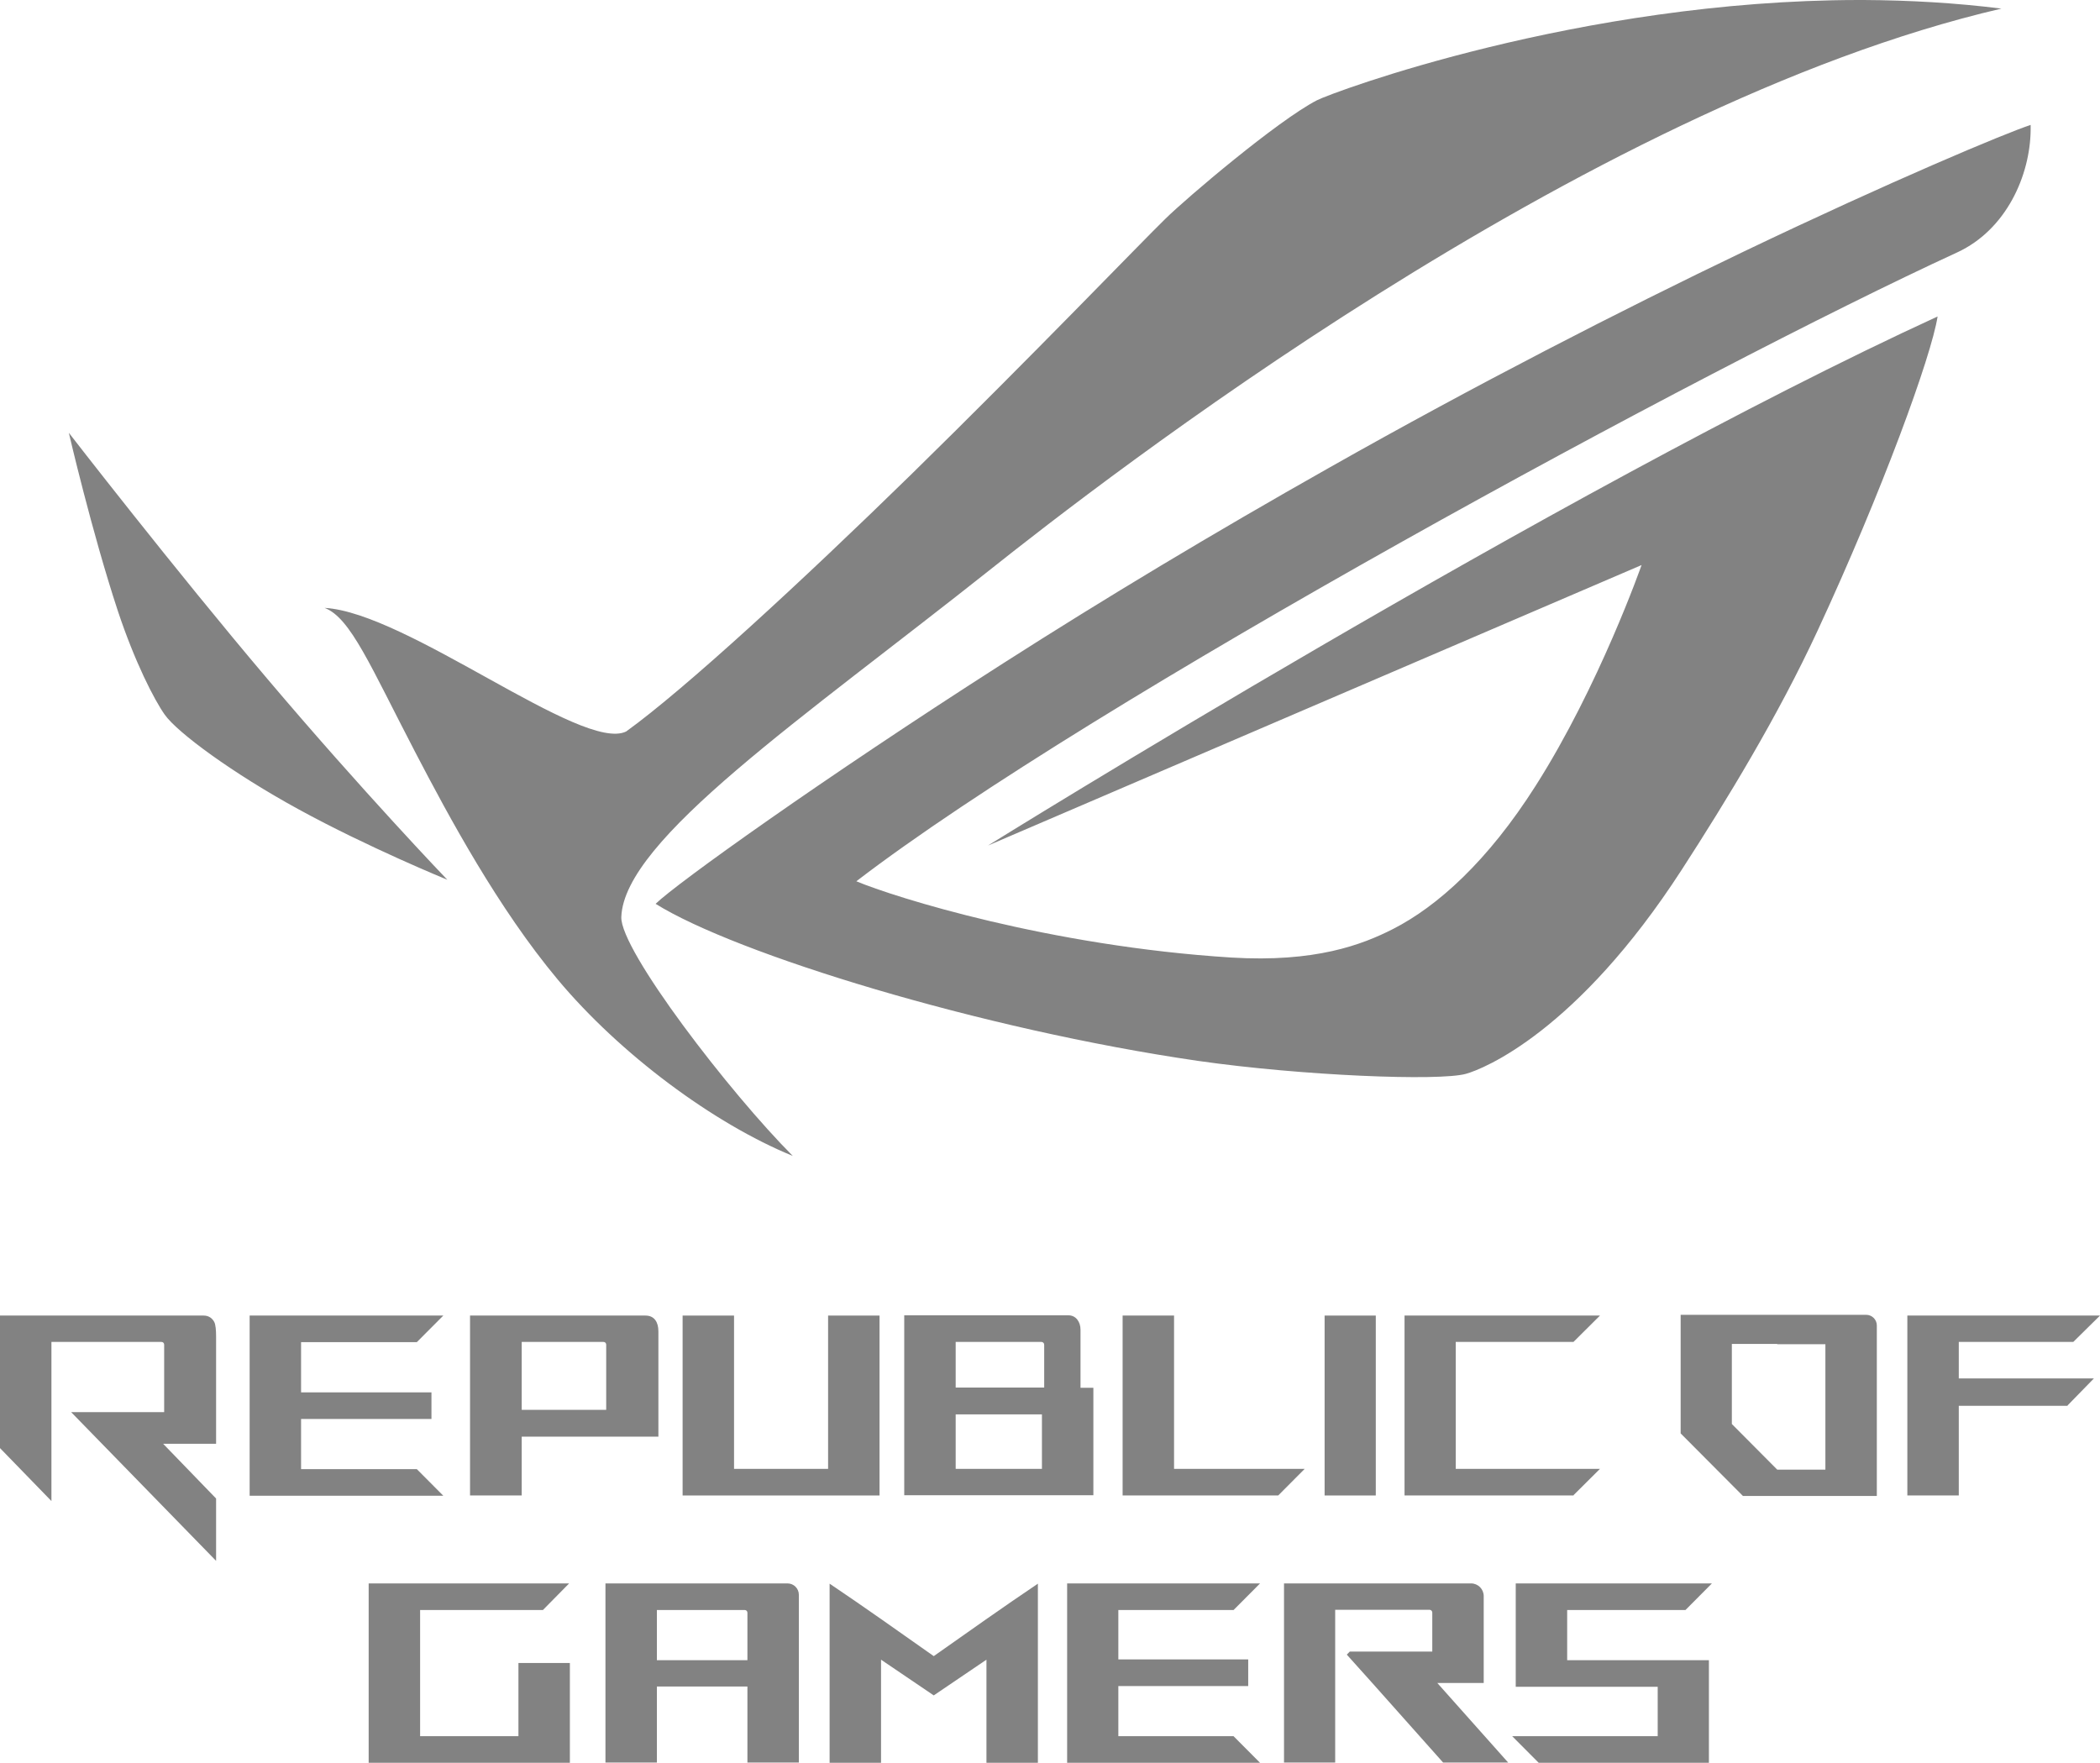 <svg width="81" height="68" viewBox="0 0 81 68" fill="none" xmlns="http://www.w3.org/2000/svg">
<path fill-rule="evenodd" clip-rule="evenodd" d="M51.092 50.748H53.066V57.688H51.092V50.748Z" fill="#828282"/>
<path fill-rule="evenodd" clip-rule="evenodd" d="M26.329 57.688H28.313H31.941H33.925V56.661V50.748H31.941V56.661H28.313V50.748H26.329V56.661V57.688Z" fill="#828282"/>
<path fill-rule="evenodd" clip-rule="evenodd" d="M9.629 50.748H17.099L16.077 51.774H11.613V53.71H16.564H16.642V54.736H16.564H11.613V56.671H16.038H16.077L17.099 57.698H9.629V50.748Z" fill="#828282"/>
<path fill-rule="evenodd" clip-rule="evenodd" d="M0 55.86L1.984 57.903V51.765H6.225C6.293 51.765 6.332 51.813 6.332 51.872V54.472H2.743L8.335 60.21V57.805L6.293 55.694H8.335V51.755C8.335 51.686 8.335 51.628 8.335 51.559C8.335 51.305 8.316 51.1 8.267 51.002C8.199 50.865 8.063 50.748 7.859 50.748H0V55.86Z" fill="#828282"/>
<path fill-rule="evenodd" clip-rule="evenodd" d="M31.999 68H33.983V64.022L36.016 65.4L38.049 64.022V68H40.033V61.09C38.681 61.999 37.349 62.947 36.016 63.885C34.684 62.947 33.351 61.999 31.999 61.09V68Z" fill="#828282"/>
<path fill-rule="evenodd" clip-rule="evenodd" d="M14.22 68H21.981V65.361V64.237V64.149H21.903H20.415H19.997V66.974H16.204V62.106H20.941L21.952 61.08H14.22V68Z" fill="#828282"/>
<path fill-rule="evenodd" clip-rule="evenodd" d="M20.123 51.765H23.275C23.343 51.765 23.382 51.813 23.382 51.872V54.384H20.123V51.765ZM18.13 57.688H20.123V55.42H25.395V51.354C25.395 51.002 25.239 50.748 24.899 50.748H18.13V57.688Z" fill="#828282"/>
<path fill-rule="evenodd" clip-rule="evenodd" d="M41.677 53.534H42.173V53.592V54.443C42.173 55.518 42.173 56.603 42.173 57.678C39.741 57.678 37.31 57.678 34.878 57.678C34.878 55.361 34.878 53.055 34.878 50.738H41.21C41.502 50.738 41.677 50.992 41.677 51.295V53.534ZM36.862 54.56H40.189V56.661H36.862V54.56ZM36.979 51.765H39.907H39.984H40.169C40.228 51.765 40.276 51.813 40.276 51.872V52.126V53.416V53.524H40.169H36.979H36.862V53.416V51.872V51.765H36.979Z" fill="#828282"/>
<path fill-rule="evenodd" clip-rule="evenodd" d="M43.301 50.748H45.285V56.661H50.324L50.314 56.671L49.302 57.688H45.285H43.301V56.661V50.748Z" fill="#828282"/>
<path fill-rule="evenodd" clip-rule="evenodd" d="M54.175 50.748H56.15H61.713L60.701 51.755L60.692 51.765H56.15V56.661H61.713L60.701 57.668L60.692 57.688H56.15H54.175V56.661V51.765V50.748Z" fill="#828282"/>
<path fill-rule="evenodd" clip-rule="evenodd" d="M67.228 50.719H69.99H71.614H71.984C72.207 50.719 72.392 50.904 72.392 51.129V51.53V57.707H71.974H69.98H68.472H67.228L64.825 55.293V53.876V51.129V50.719H65.234H67.228ZM68.55 51.853H68.657H70.408V53.612V54.931V56.691H68.657H68.628H68.55L66.8 54.931V54.873V53.602V51.843H68.55V51.853Z" fill="#828282"/>
<path fill-rule="evenodd" clip-rule="evenodd" d="M73.569 50.748H75.553H81L79.979 51.755L79.969 51.765H75.553V53.172H80.766L79.755 54.208L79.745 54.228H75.553V57.688H73.569V51.765V50.748Z" fill="#828282"/>
<path fill-rule="evenodd" clip-rule="evenodd" d="M30.375 61.08C30.618 61.08 30.813 61.276 30.813 61.52C30.813 63.68 30.813 65.83 30.813 67.99C30.151 67.99 29.49 67.99 28.829 67.99V65.058H25.337V67.99C24.675 67.99 24.014 67.99 23.353 67.99C23.353 65.684 23.353 63.387 23.353 61.08C25.697 61.08 28.031 61.08 30.375 61.08ZM25.337 62.106H28.722C28.79 62.106 28.829 62.155 28.829 62.214V64.042H25.337V62.106Z" fill="#828282"/>
<path fill-rule="evenodd" clip-rule="evenodd" d="M42.445 61.08H43.136H48.602L47.59 62.097L47.581 62.106H43.136V64.012H48.145V65.039H43.136V66.974H47.581L47.59 66.984L48.602 68H43.136H42.173H41.161V61.08H42.445Z" fill="#828282"/>
<path fill-rule="evenodd" clip-rule="evenodd" d="M49.526 61.08H50.022H51.5H56.743C57.005 61.08 57.229 61.295 57.229 61.569V64.921H56.159H55.439L58.172 67.99H55.663L52.93 64.921L51.948 63.827L52.064 63.709H55.245V62.204C55.245 62.145 55.196 62.097 55.138 62.097H53.708H51.607H51.5V62.204V67.99H50.022H49.526V61.08Z" fill="#828282"/>
<path fill-rule="evenodd" clip-rule="evenodd" d="M59.009 61.08H60.448H66.031L65.02 62.097L65.01 62.106H60.448V64.042H63.94H65.915V65.068V68H64.602H63.94H59.349L59.34 67.99L58.328 66.974H63.94V65.068H60.448H59.262H58.464V61.08H59.009Z" fill="#828282"/>
<path fill-rule="evenodd" clip-rule="evenodd" d="M38.691 25.589C42.62 23.077 46.734 20.604 51.267 18.043C56.898 14.857 62.54 11.964 67.276 9.696C72.976 6.969 77.343 5.141 78.325 4.819C78.325 4.838 78.325 4.858 78.325 4.887V5.014C78.306 6.764 77.392 8.856 75.495 9.735C65.759 14.212 42.115 27.026 33.03 33.995C34.499 34.611 40.49 36.497 47.493 36.937C50.722 37.133 52.531 36.449 53.737 35.833C55.44 34.963 57.385 33.223 59.233 30.31C61.684 26.459 63.318 21.797 63.318 21.797L38.107 32.617C38.107 32.617 60.098 18.933 74.736 12.208C74.503 13.723 72.597 18.962 70.107 24.328C68.58 27.622 66.596 30.877 64.864 33.555C60.828 39.791 57.219 41.238 56.539 41.424C55.517 41.707 50.255 41.502 46.219 40.925C37.806 39.703 28.371 36.791 25.288 34.865C26.076 34.093 31.707 30.056 38.691 25.589ZM71.886 0H71.692C60.925 0.01 51.393 3.558 50.79 3.871C49.283 4.653 45.791 7.614 44.945 8.445C44.06 9.305 39.761 13.782 35.141 18.307C30.92 22.432 26.416 26.586 24.15 28.218C22.458 29.04 15.708 23.625 12.518 23.449C13.52 23.82 14.298 25.716 16.019 29.02C17.322 31.522 19.219 35.041 21.514 37.788C23.907 40.651 27.515 43.339 30.579 44.59C28.167 42.176 23.917 36.654 23.965 35.373C24.072 32.382 30.959 27.72 38.243 21.934C42.27 18.737 61.003 4.095 77.197 0.332C75.417 0.108 73.637 0.01 71.886 0ZM11.516 31.219C8.977 29.831 6.838 28.258 6.351 27.564C5.952 26.997 5.204 25.55 4.542 23.556C3.54 20.516 2.655 16.695 2.655 16.695C2.655 16.695 6.731 21.963 10.319 26.195C14.025 30.574 17.254 33.937 17.254 33.937C17.254 33.937 14.191 32.685 11.516 31.219Z" fill="#828282"/>
</svg>
